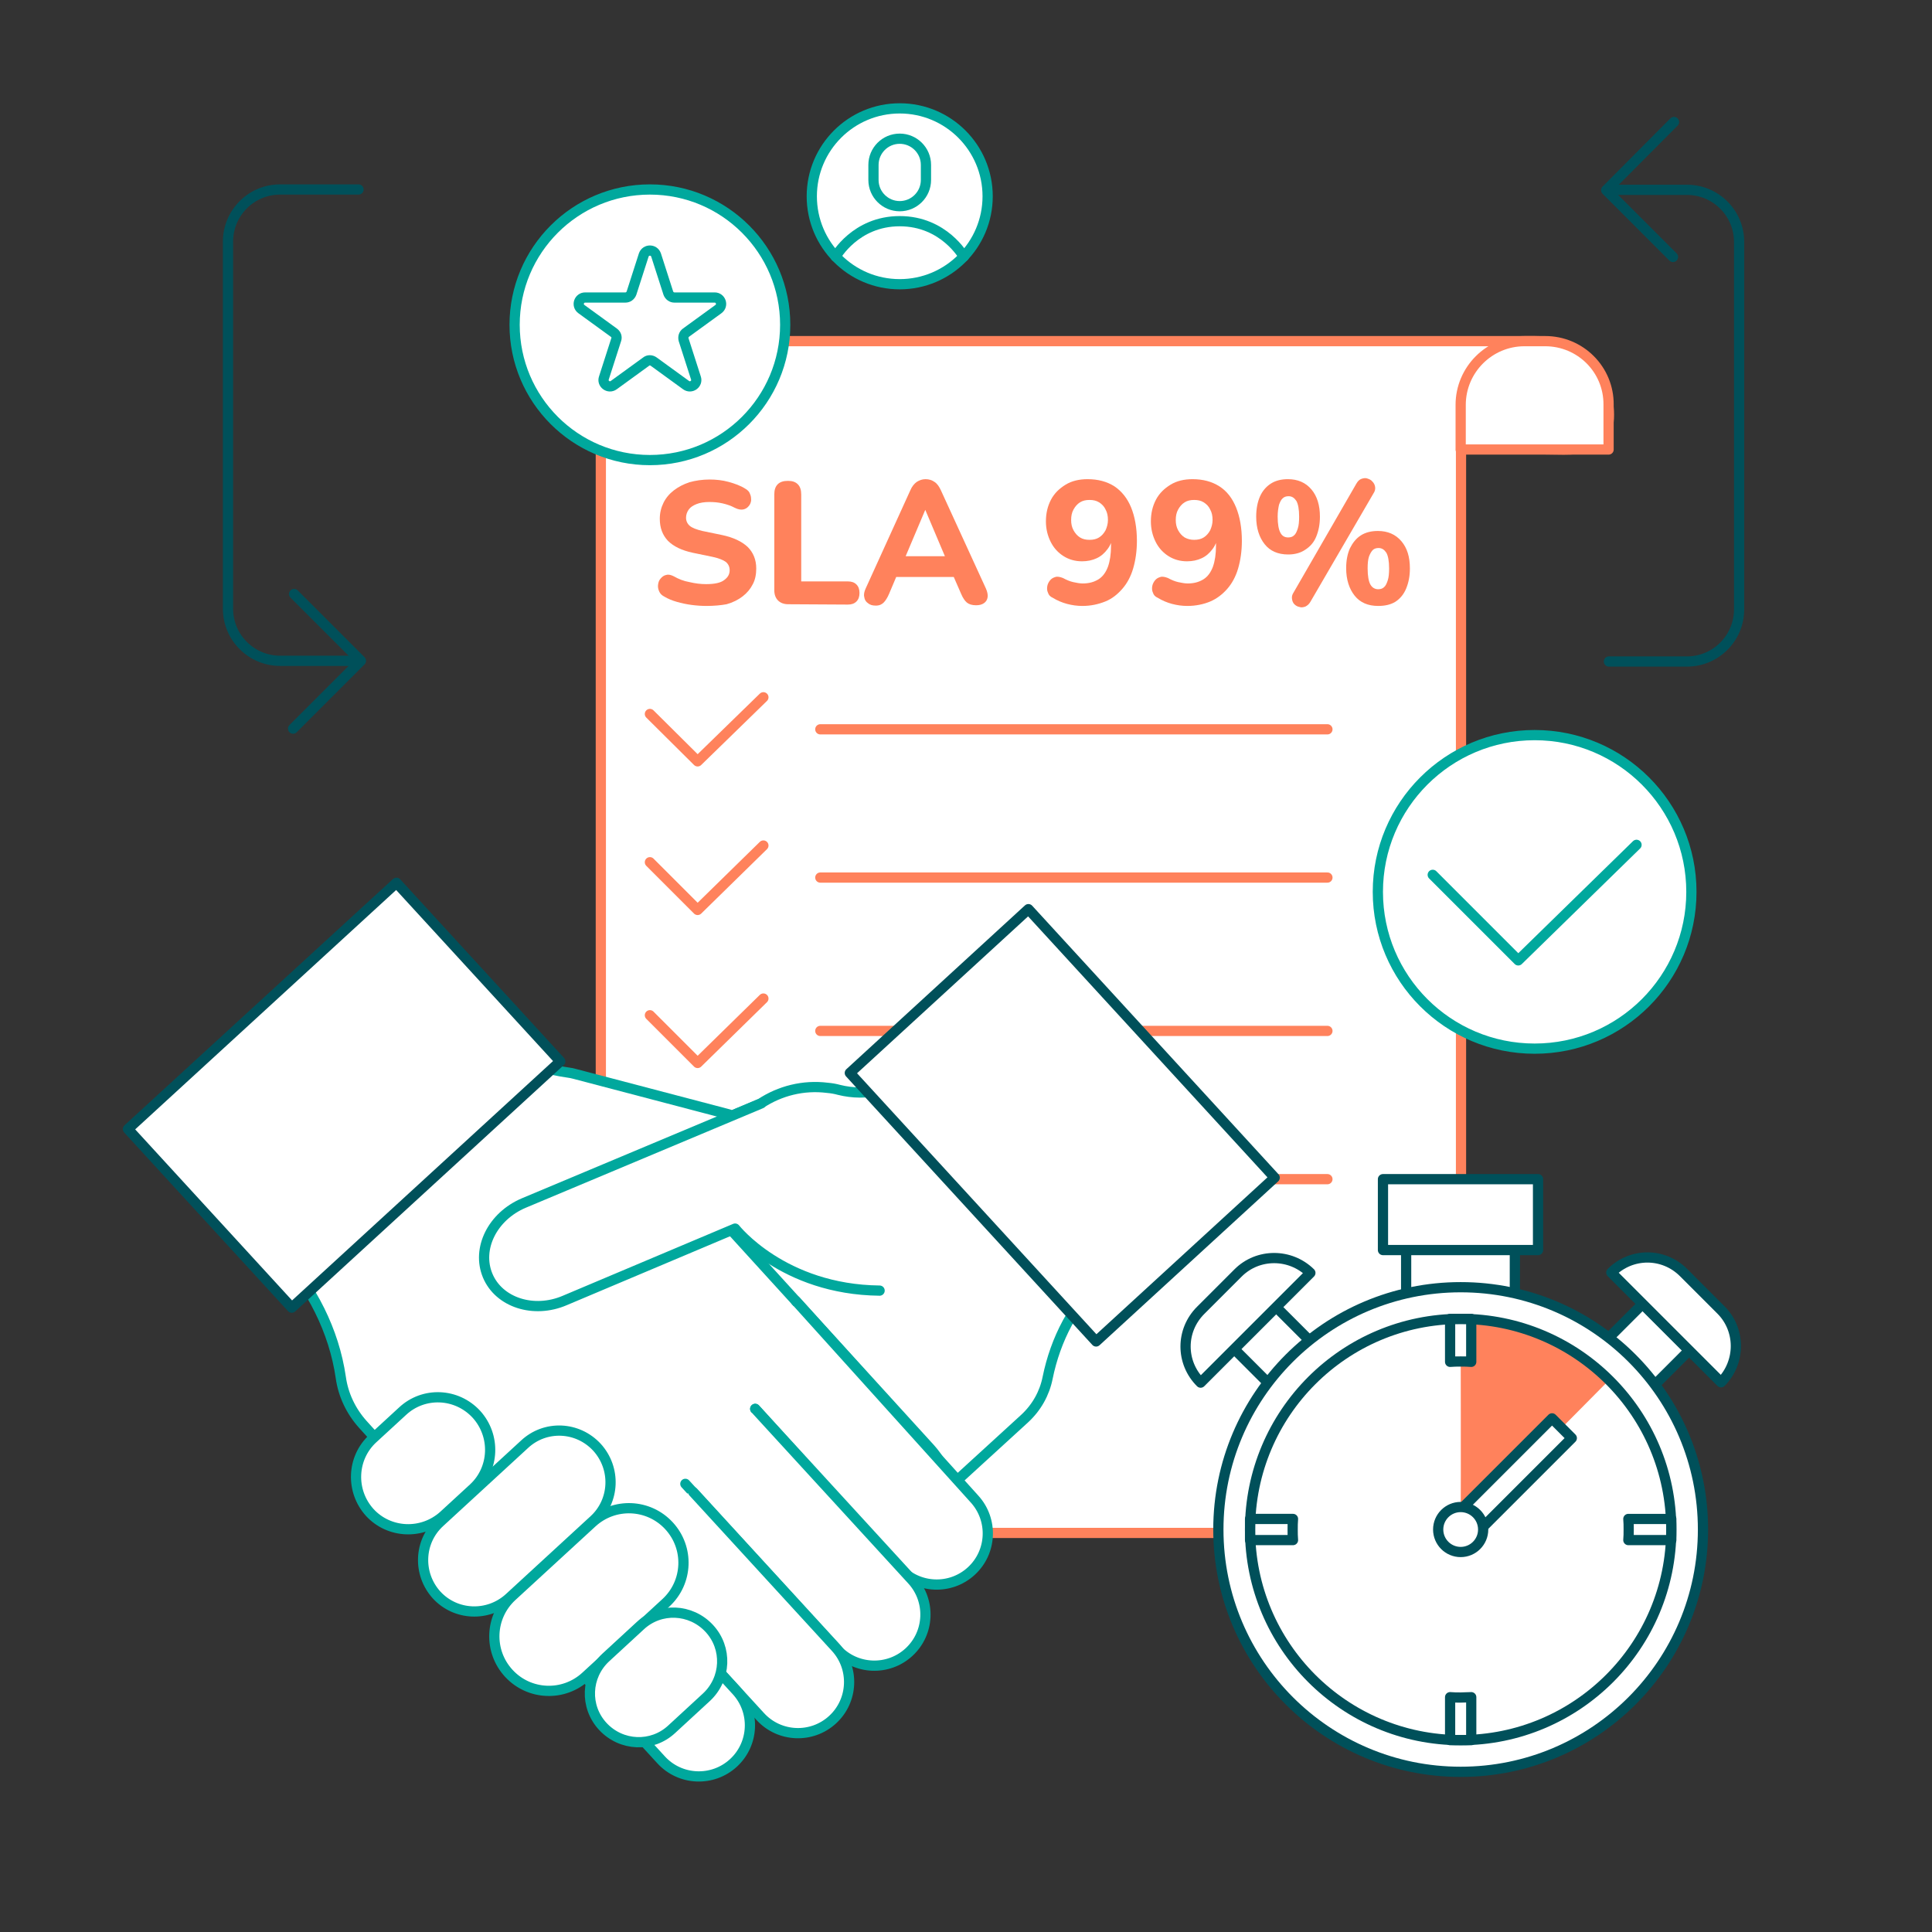 <?xml version="1.0" encoding="utf-8"?>
<svg version="1.1" id="Слой_1" xmlns="http://www.w3.org/2000/svg" xmlns:xlink="http://www.w3.org/1999/xlink" x="0px" y="0px"
	 viewBox="0 0 566.9 566.9" style="enable-background:new 0 0 566.9 566.9;" xml:space="preserve">
<rect x="0" y="0" width="566.9" height="566.9" fill="#333333" stroke="none"/>
<style type="text/css">
	.st0{display:none;fill:#FFFFFF;stroke:#00A89D;stroke-width:3;stroke-linecap:round;stroke-linejoin:round;stroke-miterlimit:10;}
	.st1{fill:#FFFFFF;stroke:#FF825C;stroke-width:3;stroke-linecap:round;stroke-linejoin:round;stroke-miterlimit:10;}
	.st2{enable-background:new    ;}
	.st3{fill:#FF825C;}
	.st4{fill:none;stroke:#FF825C;stroke-width:3;stroke-linecap:round;stroke-linejoin:round;stroke-miterlimit:10;}
	.st5{fill:#FFFFFF;stroke:#00A89D;stroke-width:3;stroke-linecap:round;stroke-linejoin:round;stroke-miterlimit:10;}
	.st6{fill:#FFFFFF;stroke:#00505A;stroke-width:3;stroke-linecap:round;stroke-linejoin:round;stroke-miterlimit:10;}
	.st7{fill:#FFFFFF;stroke:#00505A;stroke-width:3;stroke-linecap:round;stroke-linejoin:round;stroke-miterlimit:10;}
	.st8{fill:none;stroke:#00505A;stroke-width:3;stroke-linecap:round;stroke-linejoin:round;stroke-miterlimit:10;}
	.st9{fill:none;stroke:#00A89D;stroke-width:3;stroke-linecap:round;stroke-linejoin:round;stroke-miterlimit:10;}
</style>
<path class="st0" d="M711.3,275.6"/>
<path class="st0" d="M629.4,345.1c-9.2,5.3-20.9,2.1-26.2-7l0,0c-5.3-9.2-2.1-20.9,7-26.2l75-43.3"/>
<path class="st1" d="M450.4,100.1h-21.7H198c-12,0-21.7,9.7-21.7,21.7v328h252.4v-318h21.7c12,0,21.7,1.9,21.7-10.1l0,0
	C472.1,109.8,462.4,100.1,450.4,100.1z"/>
<path class="st1" d="M453.4,100.1h-6.1c-10.3,0-18.7,8.4-18.7,18.7v13.1H472v-13.1C472.1,108.4,463.7,100.1,453.4,100.1z"/>
<g class="st2">
	<path class="st3" d="M207.3,177.8c-1.4,0-2.9-0.1-4.4-0.3s-2.9-0.5-4.3-0.9c-1.4-0.4-2.6-0.9-3.6-1.5c-0.8-0.4-1.3-0.9-1.6-1.6
		s-0.4-1.3-0.3-2c0.1-0.7,0.3-1.3,0.8-1.8c0.4-0.5,1-0.9,1.6-1c0.7-0.2,1.4,0,2.2,0.4c1.4,0.8,2.9,1.4,4.6,1.7
		c1.7,0.4,3.3,0.6,4.9,0.6c2.5,0,4.3-0.4,5.3-1.2c1.1-0.8,1.6-1.7,1.6-2.9c0-1-0.4-1.8-1.1-2.4c-0.8-0.6-2.1-1.1-3.9-1.5l-5.8-1.2
		c-3.3-0.7-5.7-1.9-7.3-3.5c-1.6-1.7-2.4-3.8-2.4-6.5c0-1.7,0.4-3.3,1.1-4.7c0.7-1.4,1.7-2.6,3-3.6s2.8-1.8,4.6-2.4
		c1.8-0.5,3.8-0.8,5.9-0.8c1.9,0,3.8,0.2,5.6,0.7s3.5,1.1,4.9,2c0.7,0.4,1.2,0.9,1.4,1.6c0.3,0.6,0.3,1.3,0.3,1.9
		c-0.1,0.6-0.3,1.2-0.8,1.7c-0.4,0.5-1,0.8-1.6,0.9c-0.6,0.1-1.4,0-2.4-0.5c-1.1-0.6-2.3-1-3.6-1.3s-2.6-0.4-3.9-0.4
		c-1.4,0-2.7,0.2-3.7,0.6c-1,0.4-1.8,0.9-2.3,1.6c-0.5,0.7-0.8,1.5-0.8,2.4c0,1,0.4,1.8,1.1,2.4s2,1.1,3.7,1.5l5.8,1.2
		c3.3,0.7,5.8,1.9,7.5,3.5c1.6,1.6,2.5,3.7,2.5,6.3c0,1.7-0.3,3.3-1,4.6c-0.7,1.4-1.7,2.6-3,3.6s-2.9,1.8-4.7,2.3
		C211.6,177.6,209.5,177.8,207.3,177.8z"/>
	<path class="st3" d="M231.3,177.3c-1.3,0-2.3-0.4-3-1.1c-0.7-0.7-1.1-1.7-1.1-3v-28.1c0-1.3,0.3-2.3,1-3s1.7-1,3-1s2.2,0.3,2.9,1
		s1,1.7,1,3v25.5h13.7c1.1,0,1.9,0.3,2.5,0.9c0.6,0.6,0.9,1.4,0.9,2.5s-0.3,1.9-0.9,2.5s-1.4,0.9-2.5,0.9L231.3,177.3L231.3,177.3z"
		/>
	<path class="st3" d="M257,177.7c-1,0-1.7-0.2-2.3-0.7c-0.6-0.4-1-1-1.1-1.8c-0.2-0.8,0-1.6,0.4-2.5l13.1-28.8
		c0.5-1.2,1.2-2,1.9-2.5c0.8-0.5,1.6-0.8,2.6-0.8s1.9,0.3,2.6,0.8c0.8,0.5,1.4,1.4,1.9,2.5l13.2,28.8c0.4,0.9,0.6,1.8,0.5,2.5
		c-0.1,0.8-0.5,1.4-1.1,1.8s-1.3,0.6-2.3,0.6c-1.2,0-2.1-0.3-2.7-0.8s-1.2-1.4-1.7-2.6l-3.1-7.1l3.2,2.2h-21.4l3.2-2.2l-3,7.1
		c-0.5,1.2-1.1,2.1-1.6,2.6S258.1,177.7,257,177.7z M271.5,149.6l-6.6,15.6l-1.4-2h16l-1.4,2L271.5,149.6L271.5,149.6z"/>
	<path class="st3" d="M317.6,177.8c-1.5,0-3-0.2-4.5-0.6c-1.5-0.4-2.9-1-4.2-1.8c-0.7-0.3-1.2-0.8-1.4-1.5c-0.3-0.6-0.3-1.3-0.2-1.9
		c0.1-0.6,0.4-1.2,0.8-1.7s0.9-0.8,1.6-1c0.6-0.2,1.4,0,2.2,0.3c1.1,0.6,2.1,1,3,1.2s1.9,0.4,2.8,0.4c1.8,0,3.3-0.4,4.6-1.2
		s2.2-2.1,2.8-3.7c0.6-1.7,0.9-3.7,0.9-6.1v-3.3h0.7c-0.3,1.6-0.8,3-1.7,4.2c-0.9,1.2-1.9,2.1-3.2,2.7s-2.7,0.9-4.3,0.9
		c-2,0-3.8-0.5-5.4-1.5s-2.9-2.4-3.8-4.2s-1.4-3.8-1.4-6c0-2.4,0.5-4.5,1.5-6.4s2.5-3.3,4.3-4.4c1.8-1.1,4-1.6,6.4-1.6
		c3.1,0,5.7,0.7,7.9,2.1c2.1,1.4,3.8,3.5,4.9,6.2s1.7,6,1.7,9.8c0,3-0.4,5.7-1.1,8.1c-0.7,2.4-1.8,4.4-3.2,6c-1.4,1.6-3,2.9-5,3.7
		S320.1,177.8,317.6,177.8z M319.7,158.4c1.1,0,2-0.2,2.8-0.7s1.4-1.2,1.9-2.1c0.4-0.9,0.7-1.9,0.7-3c0-1.2-0.2-2.2-0.7-3.1
		c-0.4-0.9-1.1-1.6-1.9-2.1s-1.7-0.7-2.8-0.7c-1.1,0-2,0.2-2.8,0.7s-1.4,1.2-1.9,2.1c-0.5,0.9-0.7,1.9-0.7,3.1c0,1.1,0.2,2.1,0.7,3
		s1.1,1.6,1.9,2.1S318.6,158.4,319.7,158.4z"/>
	<path class="st3" d="M348.4,177.8c-1.5,0-3-0.2-4.5-0.6c-1.5-0.4-2.9-1-4.2-1.8c-0.7-0.3-1.2-0.8-1.4-1.5c-0.3-0.6-0.3-1.3-0.2-1.9
		c0.1-0.6,0.4-1.2,0.8-1.7s0.9-0.8,1.6-1c0.6-0.2,1.4,0,2.2,0.3c1.1,0.6,2.1,1,3,1.2c1,0.2,1.9,0.4,2.8,0.4c1.8,0,3.3-0.4,4.6-1.2
		c1.3-0.8,2.2-2.1,2.8-3.7c0.6-1.7,0.9-3.7,0.9-6.1v-3.3h0.7c-0.3,1.6-0.8,3-1.7,4.2c-0.9,1.2-1.9,2.1-3.2,2.7
		c-1.3,0.6-2.7,0.9-4.3,0.9c-2,0-3.8-0.5-5.4-1.5s-2.9-2.4-3.8-4.2s-1.4-3.8-1.4-6c0-2.4,0.5-4.5,1.5-6.4s2.5-3.3,4.3-4.4
		c1.8-1.1,4-1.6,6.4-1.6c3.1,0,5.7,0.7,7.9,2.1s3.8,3.5,4.9,6.2s1.7,6,1.7,9.8c0,3-0.4,5.7-1.1,8.1c-0.7,2.4-1.8,4.4-3.2,6
		c-1.4,1.6-3.1,2.9-5,3.7S350.9,177.8,348.4,177.8z M350.4,158.4c1.1,0,2-0.2,2.8-0.7s1.4-1.2,1.9-2.1c0.4-0.9,0.7-1.9,0.7-3
		c0-1.2-0.2-2.2-0.7-3.1c-0.4-0.9-1.1-1.6-1.9-2.1s-1.7-0.7-2.8-0.7s-2,0.2-2.8,0.7s-1.4,1.2-1.9,2.1c-0.5,0.9-0.7,1.9-0.7,3.1
		c0,1.1,0.2,2.1,0.7,3s1.1,1.6,1.9,2.1C348.5,158.2,349.4,158.4,350.4,158.4z"/>
	<path class="st3" d="M378,162.7c-3,0-5.3-1-6.9-3s-2.5-4.7-2.5-8.1c0-2.3,0.4-4.3,1.1-5.9c0.7-1.6,1.8-2.9,3.2-3.8
		c1.4-0.9,3.1-1.3,5-1.3c2.9,0,5.2,1,6.9,3s2.5,4.7,2.5,8c0,2.3-0.4,4.2-1.1,5.9s-1.8,2.9-3.2,3.8C381.7,162.2,380,162.7,378,162.7z
		 M378,157.7c0.7,0,1.3-0.2,1.7-0.6c0.5-0.4,0.8-1.1,1.1-2c0.3-0.9,0.4-2.1,0.4-3.5c0-2.2-0.3-3.7-0.8-4.6c-0.6-0.9-1.3-1.4-2.3-1.4
		c-0.7,0-1.3,0.2-1.7,0.6c-0.5,0.4-0.8,1.1-1.1,1.9c-0.2,0.9-0.4,2-0.4,3.5c0,2.2,0.3,3.8,0.8,4.7C376.2,157.3,377,157.7,378,157.7z
		 M384.5,176.6c-0.4,0.7-0.9,1.1-1.5,1.4c-0.6,0.2-1.2,0.3-1.7,0.1c-0.6-0.1-1.1-0.4-1.5-0.8s-0.6-0.9-0.7-1.6s0.1-1.3,0.5-1.9
		l18.4-31.9c0.4-0.7,0.9-1.2,1.5-1.4s1.2-0.3,1.7-0.1c0.6,0.2,1.1,0.4,1.5,0.9c0.4,0.4,0.7,0.9,0.8,1.6s-0.1,1.3-0.5,1.9
		L384.5,176.6z M404.4,177.8c-3,0-5.3-1-6.9-3s-2.5-4.7-2.5-8.1c0-2.3,0.4-4.2,1.1-5.8c0.8-1.6,1.8-2.9,3.2-3.8
		c1.4-0.9,3.1-1.3,5-1.3c2.9,0,5.2,1,6.9,3c1.7,2,2.5,4.6,2.5,8c0,2.3-0.4,4.2-1.1,5.9s-1.8,3-3.2,3.9
		C408.1,177.4,406.4,177.8,404.4,177.8z M404.4,172.9c0.7,0,1.3-0.2,1.7-0.6c0.5-0.4,0.8-1.1,1.1-2c0.3-0.9,0.4-2.1,0.4-3.5
		c0-2.2-0.3-3.7-0.8-4.6c-0.6-0.9-1.3-1.4-2.3-1.4c-0.7,0-1.3,0.2-1.7,0.6s-0.8,1.1-1.1,1.9c-0.3,0.9-0.4,2.1-0.4,3.5
		c0,2.2,0.3,3.8,0.8,4.7C402.6,172.4,403.4,172.9,404.4,172.9z"/>
</g>
<polyline class="st4" points="190.7,209.5 204.7,223.4 224,204.6 "/>
<line class="st4" x1="240.7" y1="214" x2="389.5" y2="214"/>
<polyline class="st4" points="190.7,253 204.7,267 224,248.1 "/>
<line class="st4" x1="240.7" y1="257.5" x2="389.5" y2="257.5"/>
<polyline class="st4" points="190.7,297.9 204.7,311.9 224,293 "/>
<line class="st4" x1="240.7" y1="302.5" x2="389.5" y2="302.5"/>
<polyline class="st4" points="190.7,341.4 204.7,355.4 224,336.6 "/>
<line class="st4" x1="240.7" y1="346" x2="389.5" y2="346"/>
<g>
	<circle class="st5" cx="450.3" cy="261.7" r="46"/>
	<polyline class="st5" points="420.4,256.7 445.5,281.8 480.2,247.9 	"/>
</g>
<g>
	<circle class="st5" cx="190.7" cy="95.3" r="39.7"/>
	<path class="st5" d="M192.5,74.8l3.6,11.2c0.3,0.8,1,1.3,1.8,1.3h11.8c1.8,0,2.6,2.3,1.1,3.4l-9.5,6.9c-0.7,0.5-0.9,1.3-0.7,2.1
		l3.6,11.2c0.6,1.7-1.4,3.2-2.9,2.1l-9.5-6.9c-0.7-0.5-1.6-0.5-2.2,0l-9.5,6.9c-1.5,1.1-3.5-0.4-2.9-2.1l3.6-11.2
		c0.3-0.8,0-1.6-0.7-2.1l-9.5-6.9c-1.5-1.1-0.7-3.4,1.1-3.4h11.8c0.8,0,1.5-0.5,1.8-1.3l3.6-11.2C189.5,73.1,191.9,73.1,192.5,74.8z
		"/>
</g>
<g>
	<path class="st5" d="M354.1,346.7L299,286.5l-30.3,27.8c-6.1,5.6-14.5,7.5-22.5,5.5c-1.1-0.3-2.2-0.5-3.4-0.6
		c-7.1-0.9-14,0.9-19.6,4.6l-75.1,31.6c-8.2,3.4-10.4,12-5,18.9l2.9,3.7c3.8,4.9,11.7,7,17.5,4.6l29.3-12.3l-64.1,58.6l72.8,78
		l99.1-90.6c3.6-3.3,5.9-7.5,6.8-12c2.3-11.3,7.7-21.8,16.2-29.6L354.1,346.7z"/>
	<path class="st5" d="M213.9,327l-45.3-11.9c-0.7-0.2-1.3-0.3-2-0.4c-10.8-1.5-20.9-6.3-28.3-14.5l-15.8-17.4l-63.8,58.8l23.4,25.8
		c9.3,10.3,15.9,23,17.9,36.8c0.7,5,2.9,9.8,6.5,13.8l79.2,87.3c9.7,10.7,20.5,6,31.1-3.8l49.7-44.1c10.6-9.8,16.1-21.7,6.4-32.4
		l-59-64.8"/>
	<path class="st5" d="M223.3,323.8L153.7,353c-9.2,3.9-13.9,13.4-10.6,21.3l0,0c3.3,7.9,13.5,11.2,22.6,7.3l50-21.1
		c0,0,14,17.9,42.4,18.2"/>
	<path class="st5" d="M233.5,381.7l52.4,58.1c5.6,6.1,5.2,15.6-0.9,21.2l0,0c-6.1,5.6-15.6,5.2-21.2-0.9l-42.2-46.7"/>
	<path class="st5" d="M221.6,413.4l46,50.2c5.6,6.1,5.2,15.6-0.9,21.2l0,0c-6.1,5.6-15.6,5.2-21.2-0.9l-44.4-48.5"/>
	<path class="st5" d="M203.4,437.8l41.8,45.6c5.6,6.1,5.2,15.6-0.9,21.2l0,0c-6.1,5.6-15.6,5.2-21.2-0.9l-52.5-57.3"/>
	<path class="st5" d="M194,516.4l-52.5-57.3c-5.6-6.1-5.2-15.6,0.9-21.2l0,0c6.1-5.6,15.6-5.2,21.2,0.9l52.5,57.3
		c5.6,6.1,5.2,15.6-0.9,21.2l0,0C209.1,522.9,199.6,522.5,194,516.4z"/>
	<path class="st5" d="M118.1,414.1l-8.7,8c-6.2,5.7-6.6,15.4-0.9,21.7l0,0c5.7,6.2,15.4,6.6,21.7,0.9l8.7-8
		c6.2-5.7,6.6-15.4,0.9-21.7l0,0C134,408.7,124.3,408.3,118.1,414.1z"/>
	<path class="st5" d="M153.9,423.8L129,446.7c-6.1,5.6-6.5,15.1-0.9,21.3l0,0c5.6,6.1,15.1,6.5,21.3,0.9l24.9-22.9
		c6.1-5.6,6.5-15.1,0.9-21.3l0,0C169.5,418.5,160,418.1,153.9,423.8z"/>
	<path class="st5" d="M173.7,446.8l-23.5,21.6c-6.5,6-6.9,16.1-0.9,22.6l0,0c6,6.5,16.1,6.9,22.6,0.9l23.5-21.6
		c6.5-6,6.9-16.1,0.9-22.6l0,0C190.3,441.2,180.2,440.8,173.7,446.8z"/>
	<path class="st5" d="M187.9,477l-10.2,9.4c-5.8,5.4-6.2,14.4-0.8,20.2l0,0c5.4,5.8,14.4,6.2,20.2,0.8l10.2-9.4
		c5.8-5.4,6.2-14.4,0.8-20.2l0,0C202.7,472,193.7,471.6,187.9,477z"/>
	
		<rect x="47.5" y="285.8" transform="matrix(0.737 -0.676 0.676 0.737 -190.662 152.772)" class="st6" width="106.9" height="71.1"/>
	
		<rect x="276.1" y="276.8" transform="matrix(0.737 -0.676 0.676 0.737 -141.242 297.476)" class="st6" width="71.1" height="106.9"/>
</g>
<rect x="412.6" y="364.6" class="st6" width="31.9" height="69.5"/>
<rect x="405.8" y="346" class="st6" width="45.5" height="20.8"/>
<rect x="404.9" y="414.6" transform="matrix(0.707 -0.707 0.707 0.707 -166.975 445.327)" class="st7" width="98.4" height="19.3"/>
<path class="st6" d="M505,405.6l-32.2-32.2l0,0c5.9-5.9,15.3-5.9,21.2,0l11,11C510.8,390.2,510.8,399.7,505,405.6L505,405.6z"/>
<rect x="387.5" y="378.1" transform="matrix(0.707 -0.707 0.707 0.707 -179.183 402.433)" class="st7" width="17.4" height="78.8"/>
<path class="st6" d="M384.5,373.5l-32.2,32.2l0,0c-5.9-5.9-5.9-15.3,0-21.2l11-11C369.1,367.7,378.6,367.7,384.5,373.5L384.5,373.5z
	"/>
<circle class="st6" cx="428.6" cy="448.8" r="71.1"/>
<path class="st3" d="M428.6,442.2c0.1-1.4,0-55.1,0-55.1s25.2-1.8,43.5,17.9l-43.5,43.9V442.2z"/>
<g>
	<path class="st6" d="M379.3,448.8c0-1,0-2.1,0.1-3.1h-12.6v6.2h12.6C379.3,450.9,379.3,449.8,379.3,448.8z"/>
	<path class="st6" d="M428.6,399.5c1,0,2.1,0,3.1,0.1V387h-6.2v12.6C426.5,399.5,427.6,399.5,428.6,399.5z"/>
	<path class="st6" d="M477.8,445.7c0.1,1,0.1,2,0.1,3.1s0,2.1-0.1,3.1h12.6v-6.2H477.8z"/>
	<path class="st6" d="M428.6,498.1c-1,0-2.1,0-3.1-0.1v12.6h6.2V498C430.7,498,429.6,498.1,428.6,498.1z"/>
</g>
<circle class="st8" cx="428.6" cy="448.8" r="61.8"/>
<rect x="422.1" y="430" transform="matrix(0.707 -0.707 0.707 0.707 -177.071 440.645)" class="st7" width="42.5" height="8.2"/>
<circle class="st6" cx="428.6" cy="448.8" r="6.6"/>
<g>
	<path class="st8" d="M105.2,55.6h-23c-8.5,0-15.3,6.9-15.3,15.3v107.7c0,8.5,6.9,15.3,15.3,15.3h22.9"/>
	<polyline class="st8" points="86.3,174.3 105.9,193.9 86,213.8 	"/>
</g>
<g>
	<path class="st8" d="M472.1,194.1H495c8.5,0,15.3-6.9,15.3-15.3V71c0-8.5-6.9-15.3-15.3-15.3h-22.9"/>
	<polyline class="st8" points="490.9,75.4 471.3,55.8 491.2,35.8 	"/>
</g>
<g>
	<circle class="st5" cx="264" cy="57.6" r="25.8"/>
	<path class="st5" d="M264,60.5L264,60.5c-4.2,0-7.7-3.4-7.7-7.7v-4.4c0-4.2,3.4-7.7,7.7-7.7l0,0c4.2,0,7.7,3.4,7.7,7.7v4.4
		C271.7,57.1,268.2,60.5,264,60.5z"/>
	<path class="st9" d="M245.2,75.3c0,0,5.8-10.4,18.8-10.4s18.8,10.4,18.8,10.4"/>
</g>
</svg>

